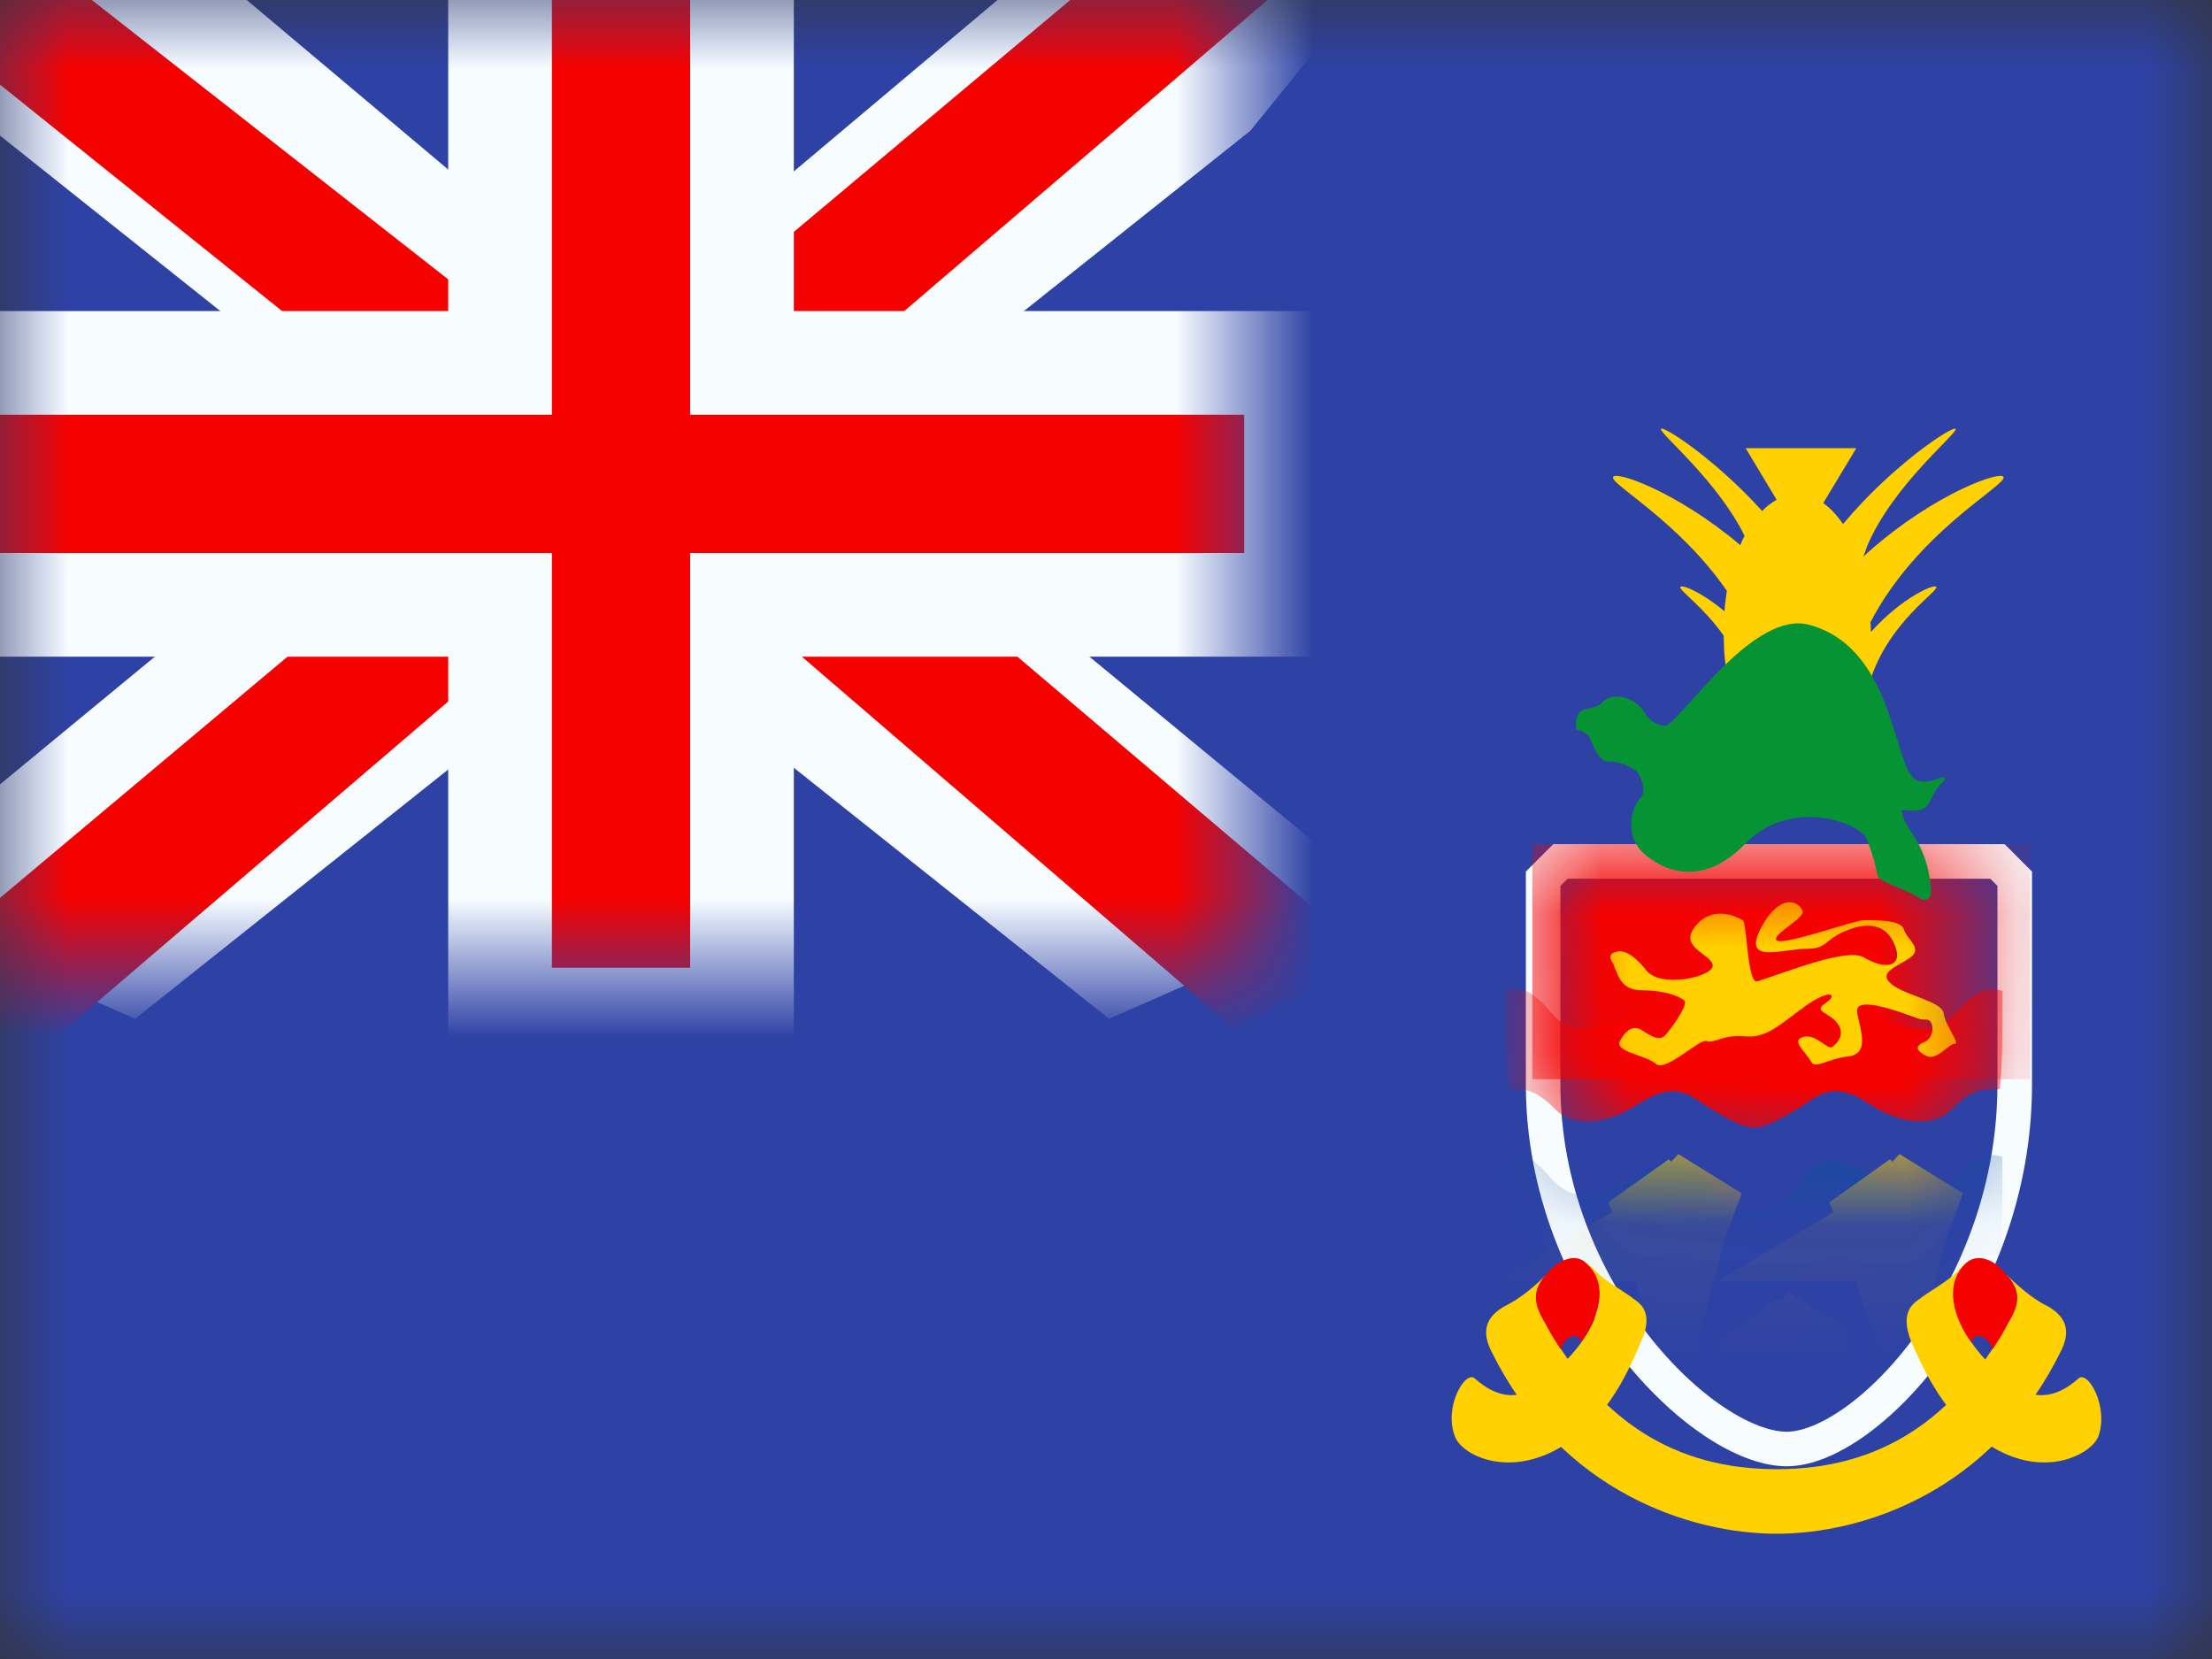 <?xml version="1.0" encoding="UTF-8"?>
<svg width="16px" height="12px" viewBox="0 0 16 12" version="1.1" xmlns="http://www.w3.org/2000/svg" xmlns:xlink="http://www.w3.org/1999/xlink">
    <rect x="0" y="0" width="16" height="12" fill="#333333" stroke="none"/>
    <!-- Generator: Sketch 61 (89581) - https://sketch.com -->
    <title>flags/S/KY - Cayman Islands</title>
    <desc>Created with Sketch.</desc>
    <defs>
        <rect id="path-1" x="0" y="0" width="16" height="12"></rect>
        <path d="M0.003,0 C0.003,0.507 0.003,1.1 0.003,1.489 C0.003,3.382 1.583,4 1.64,4 C1.7,4 3.164,3.382 3.164,1.489 C3.164,1.137 3.164,0.425 3.164,0 L0.003,0 Z" id="path-3"></path>
        <rect id="path-5" x="0" y="0" width="9" height="7"></rect>
    </defs>
    <g id="flags/S/KY---Cayman-Islands" stroke="none" stroke-width="1" fill="none" fill-rule="evenodd">
        <g id="flag">
            <mask id="mask-2" fill="white">
                <use xlink:href="#path-1"></use>
            </mask>
            <g id="mask"></g>
            <g id="contents" mask="url(#mask-2)">
                <polygon id="left" fill="#2E42A5" points="0 0 16 0 16 12 0 12"></polygon>
                <g id="weapon" transform="translate(10, 3)">
                    <g id="Group-2" transform="translate(1.284, 3.356)">
                        <mask id="mask-4" fill="white">
                            <use xlink:href="#path-3"></use>
                        </mask>
                        <path stroke="#F7FCFF" stroke-width="0.25" d="M0.003,-0.125 L3.164,-0.125 L3.289,0 C3.289,0.311 3.289,0.311 3.289,0.677 C3.289,1.139 3.289,1.139 3.289,1.489 C3.289,2.992 2.207,4.125 1.64,4.125 C1.043,4.125 -0.122,2.992 -0.122,1.489 C-0.122,1.028 -0.122,1.028 -0.122,0.465 C-0.122,0.229 -0.122,0.229 -0.122,0 L0.003,-0.125 Z"></path>
                        <rect id="Rectangle" fill="#F50100" fill-rule="nonzero" mask="url(#mask-4)" x="-0.2" y="-0.25" width="3.6" height="1.7"></rect>
                        <path d="M1.405,1.8 C1.52,1.8 1.75,1.643 1.808,1.607 C2.019,1.45 2.173,1.595 2.298,1.667 C2.432,1.74 2.682,1.824 2.835,1.667 C2.989,1.511 3.075,1.523 3.181,1.523 C3.2,1.342 3.2,1.161 3.2,0.956 L3.2,0.811 C3.066,0.775 2.998,0.823 2.854,0.98 C2.71,1.137 2.547,1.101 2.336,1.004 C2.134,0.896 1.933,0.703 1.731,1.004 C1.674,1.089 1.539,1.209 1.405,1.209 C1.261,1.209 1.136,1.089 1.078,1.004 C0.867,0.703 0.675,0.896 0.474,1.004 C0.262,1.101 0.09,1.137 -0.054,0.98 C-0.189,0.823 -0.256,0.775 -0.4,0.811 L-0.4,0.956 C-0.4,1.161 -0.39,1.342 -0.371,1.523 C-0.266,1.523 -0.189,1.511 -0.035,1.667 C0.118,1.824 0.378,1.74 0.502,1.667 C0.637,1.595 0.79,1.45 1.002,1.607 C1.059,1.643 1.28,1.8 1.405,1.8 L1.405,1.8 Z" id="Path" fill="#F50100" fill-rule="nonzero" mask="url(#mask-4)"></path>
                        <path d="M0.433,0.524 C0.491,0.528 0.554,0.574 0.623,0.662 C0.726,0.795 1.104,0.71 1.104,0.63 C1.104,0.55 0.874,0.503 0.963,0.366 C1.051,0.229 1.2,0.229 1.32,0.3 C1.354,0.3 1.351,0.768 1.429,0.742 C1.678,0.661 2.079,0.5 2.197,0.569 C2.352,0.66 2.47,0.637 2.431,0.507 C2.391,0.376 2.29,0.295 2.095,0.366 C1.901,0.437 1.947,0.507 1.778,0.507 C1.61,0.507 1.321,0.62 1.449,0.366 C1.564,0.138 1.701,0.133 1.754,0.229 C1.781,0.278 1.562,0.386 1.562,0.437 C1.562,0.507 2.125,0.3 2.197,0.3 C2.269,0.3 2.467,0.295 2.487,0.366 C2.507,0.437 2.626,0.502 2.535,0.569 C2.444,0.635 2.293,0.677 2.397,0.762 C2.5,0.847 2.763,0.886 2.775,0.974 C2.786,1.063 2.899,1.195 2.854,1.195 C2.808,1.195 2.726,1.319 2.65,1.282 C2.574,1.244 2.565,1.21 2.638,1.18 C2.711,1.149 2.71,1.019 2.65,1.019 C2.59,1.019 2.595,1.01 2.458,0.964 C2.32,0.919 2.138,0.869 2.149,0.964 C2.16,1.06 2.253,1.265 2.088,1.285 C1.923,1.304 1.846,1.383 1.814,1.32 C1.782,1.257 1.667,1.172 1.757,1.145 C1.848,1.118 1.934,1.237 1.966,1.218 C1.999,1.198 2.069,1.129 2.007,1.047 C1.946,0.964 1.826,0.962 1.92,0.9 C2.014,0.838 1.958,0.791 1.778,0.919 C1.599,1.047 1.499,1.155 1.341,1.14 C1.183,1.124 1.112,1.195 1.061,1.174 C1.011,1.153 0.764,1.402 0.693,1.339 C0.622,1.276 0.392,1.252 0.433,1.174 C0.475,1.096 0.53,1.056 0.592,1.096 C0.654,1.136 0.715,1.176 0.757,1.136 C0.798,1.096 0.931,0.909 0.9,0.882 C0.87,0.854 0.763,0.807 0.592,0.807 C0.42,0.807 0.416,0.665 0.376,0.6 C0.349,0.557 0.368,0.532 0.433,0.524 Z" id="lion" fill="#FFD100" mask="url(#mask-4)"></path>
                        <g id="Group" mask="url(#mask-4)" fill="#0B50A0" fill-rule="nonzero">
                            <g transform="translate(-0.4, 2)" id="Path">
                                <path d="M1.805,1 C1.92,1 2.15,0.843 2.208,0.807 C2.419,0.65 2.573,0.795 2.698,0.867 C2.832,0.94 3.082,1.024 3.235,0.867 C3.389,0.711 3.475,0.723 3.581,0.723 C3.6,0.542 3.6,0.361 3.6,0.156 L3.6,0.011 C3.466,-0.025 3.398,0.023 3.254,0.18 C3.11,0.337 2.947,0.301 2.736,0.204 C2.534,0.096 2.333,-0.097 2.131,0.204 C2.074,0.289 1.939,0.409 1.805,0.409 C1.661,0.409 1.536,0.289 1.478,0.204 C1.267,-0.097 1.075,0.096 0.874,0.204 C0.662,0.301 0.49,0.337 0.346,0.18 C0.211,0.023 0.144,-0.025 0,0.011 L0,0.156 C0,0.361 0.01,0.542 0.029,0.723 C0.134,0.723 0.211,0.711 0.365,0.867 C0.518,1.024 0.778,0.94 0.902,0.867 C1.037,0.795 1.19,0.65 1.402,0.807 C1.459,0.843 1.68,1 1.805,1 L1.805,1 Z"></path>
                                <path d="M1.805,2.15 C1.92,2.15 2.15,1.993 2.208,1.957 C2.419,1.8 2.573,1.945 2.698,2.017 C2.832,2.09 3.082,2.174 3.235,2.017 C3.389,1.861 3.475,1.873 3.581,1.873 C3.6,1.692 3.6,1.511 3.6,1.306 L3.6,1.161 C3.466,1.125 3.398,1.173 3.254,1.33 C3.11,1.487 2.947,1.451 2.736,1.354 C2.534,1.246 2.333,1.053 2.131,1.354 C2.074,1.439 1.939,1.559 1.805,1.559 C1.661,1.559 1.536,1.439 1.478,1.354 C1.267,1.053 1.075,1.246 0.874,1.354 C0.662,1.451 0.49,1.487 0.346,1.33 C0.211,1.173 0.144,1.125 0,1.161 L0,1.306 C0,1.511 0.01,1.692 0.029,1.873 C0.134,1.873 0.211,1.861 0.365,2.017 C0.518,2.174 0.778,2.09 0.902,2.017 C1.037,1.945 1.19,1.8 1.402,1.957 C1.459,1.993 1.68,2.15 1.805,2.15 L1.805,2.15 Z"></path>
                            </g>
                        </g>
                        <path d="M1.405,5.3 C1.52,5.3 1.75,5.143 1.808,5.107 C2.019,4.95 2.173,5.095 2.298,5.167 C2.432,5.24 2.682,5.324 2.835,5.167 C2.989,5.011 3.075,5.023 3.181,5.023 C3.2,4.842 3.2,4.661 3.2,4.456 L3.2,4.311 C3.066,4.275 2.998,4.323 2.854,4.48 C2.71,4.637 2.547,4.601 2.336,4.504 C2.134,4.396 1.933,4.203 1.731,4.504 C1.674,4.589 1.539,4.709 1.405,4.709 C1.261,4.709 1.136,4.589 1.078,4.504 C0.867,4.203 0.675,4.396 0.474,4.504 C0.262,4.601 0.09,4.637 -0.054,4.48 C-0.189,4.323 -0.256,4.275 -0.4,4.311 L-0.4,4.456 C-0.4,4.661 -0.39,4.842 -0.371,5.023 C-0.266,5.023 -0.189,5.011 -0.035,5.167 C0.118,5.324 0.378,5.24 0.502,5.167 C0.637,5.095 0.79,4.95 1.002,5.107 C1.059,5.143 1.28,5.3 1.405,5.3 L1.405,5.3 Z" id="Path" fill="#0B50A0" fill-rule="nonzero" mask="url(#mask-4)"></path>
                        <path d="M1.627,3.902 L1.509,3.548 L1.856,3.181 L1.688,3.639 L1.576,3.639 L1.4,3.232 L1.717,3.524 L1.627,3.902 Z M1.915,3.639 L1.336,3.639 L1.609,3.477 L1.915,3.639 Z" id="Star-21" stroke="#FFD100" stroke-width="0.55" fill="#059334" mask="url(#mask-4)"></path>
                        <path d="M0.827,2.902 L0.709,2.548 L1.056,2.181 L0.888,2.639 L0.776,2.639 L0.6,2.232 L0.917,2.524 L0.827,2.902 Z M1.115,2.639 L0.536,2.639 L0.809,2.477 L1.115,2.639 Z" id="Star-21" stroke="#FFD100" stroke-width="0.55" fill="#059334" mask="url(#mask-4)"></path>
                        <path d="M2.427,2.902 L2.309,2.548 L2.656,2.181 L2.488,2.639 L2.376,2.639 L2.2,2.232 L2.517,2.524 L2.427,2.902 Z M2.715,2.639 L2.136,2.639 L2.409,2.477 L2.715,2.639 Z" id="Star-21" stroke="#FFD100" stroke-width="0.55" fill="#059334" mask="url(#mask-4)"></path>
                    </g>
                    <g id="line" transform="translate(0.5, 6.1)" fill-rule="nonzero">
                        <path d="M0.024,1.29 C0.07,1.421 0.399,1.593 0.782,1.372 C1.042,1.216 1.21,0.995 1.371,0.601 C1.417,0.503 1.44,0.38 1.333,0.307 C1.249,0.241 1.111,0.167 1.05,0.102 C1.019,0.069 0.988,0.044 0.965,0.02 C0.981,0.036 0.996,0.053 1.011,0.077 C1.164,0.274 1.004,0.56 0.835,0.733 C0.713,0.855 0.491,1.159 0.169,0.872 C0.1,0.806 -0.06,1.077 0.024,1.29 L0.024,1.29 Z" id="Path" fill="#FFD100"></path>
                        <path d="M4.678,1.29 C4.625,1.421 4.296,1.593 3.92,1.372 C3.66,1.216 3.492,0.995 3.323,0.601 C3.285,0.503 3.262,0.38 3.369,0.307 C3.453,0.241 3.591,0.167 3.653,0.102 C3.683,0.069 3.706,0.044 3.737,0.02 C3.721,0.036 3.706,0.053 3.691,0.077 C3.538,0.274 3.698,0.56 3.859,0.733 C3.982,0.855 4.211,1.159 4.533,0.872 C4.602,0.806 4.755,1.077 4.678,1.29 L4.678,1.29 Z" id="Path" fill="#FFD100"></path>
                        <path d="M2.351,1.994 C2.964,1.994 3.905,1.699 4.41,0.667 C4.495,0.495 4.41,0.405 4.311,0.348 C4.204,0.298 4.074,0.184 4.005,0.11 C4.127,0.241 4.104,0.331 4.02,0.479 C3.63,1.175 3.094,1.527 2.351,1.527 C1.609,1.527 1.073,1.175 0.682,0.479 C0.598,0.331 0.575,0.241 0.69,0.11 C0.629,0.184 0.491,0.298 0.384,0.348 C0.284,0.405 0.2,0.495 0.284,0.667 C0.789,1.699 1.739,1.994 2.351,1.994 L2.351,1.994 Z" id="Path" fill="#FFD100"></path>
                        <path d="M0.935,0.61 C0.92,0.528 0.82,0.56 0.789,0.659 C0.751,0.601 0.713,0.544 0.682,0.479 C0.59,0.331 0.575,0.233 0.705,0.094 C0.766,0.028 0.889,-0.046 0.973,0.036 C1.149,0.192 1.057,0.446 0.935,0.61 L0.935,0.61 Z" id="Path" fill="#F50100"></path>
                        <path d="M3.76,0.61 C3.775,0.528 3.882,0.56 3.913,0.659 C3.951,0.601 3.989,0.544 4.02,0.479 C4.112,0.331 4.127,0.233 3.989,0.094 C3.936,0.028 3.813,-0.046 3.721,0.036 C3.553,0.192 3.637,0.446 3.76,0.61 L3.76,0.61 Z" id="Path" fill="#F50100"></path>
                    </g>
                    <g id="Group-3" transform="translate(1.4, 0.1)" fill-rule="nonzero">
                        <path d="M2.746,0.003 C2.757,0.037 2.291,0.412 2.107,0.847 L2.079,0.925 L2.119,0.889 C2.602,0.462 3.093,0.294 3.093,0.354 C3.093,0.422 2.464,0.757 2.13,1.4 L2.133,1.471 C2.362,1.216 2.606,1.114 2.606,1.148 C2.606,1.189 2.275,1.396 2.135,1.799 C2.131,1.811 2.119,1.81 2.104,1.803 C2.032,2.194 1.833,2.475 1.6,2.475 C1.328,2.475 1.104,2.094 1.071,1.601 L1.068,1.498 C0.921,1.29 0.754,1.177 0.754,1.148 C0.754,1.122 0.901,1.177 1.074,1.322 C1.077,1.272 1.083,1.222 1.091,1.174 C0.749,0.678 0.267,0.414 0.267,0.354 C0.267,0.296 0.723,0.45 1.188,0.843 C1.197,0.819 1.208,0.797 1.219,0.776 C1.02,0.372 0.603,0.035 0.614,0.003 C0.624,-0.028 1.007,0.22 1.346,0.596 C1.379,0.562 1.414,0.535 1.451,0.515 L1.227,0.142 L2.027,0.142 L1.788,0.539 C1.84,0.576 1.888,0.627 1.931,0.691 C2.287,0.263 2.735,-0.03 2.746,0.003 Z" id="pineapple" fill="#FFD100"></path>
                        <path d="M0.493,2.051 C0.429,1.942 0.254,1.893 0.181,1.991 C0.154,2.015 0.117,2.015 0.089,2.027 C0.044,2.027 -0.015,2.058 0.003,2.179 C0.053,2.179 0.053,2.21 0.08,2.21 C0.099,2.197 0.146,2.421 0.238,2.408 C0.339,2.408 0.429,2.465 0.447,2.49 C0.474,2.526 0.511,2.623 0.465,2.672 C0.401,2.745 0.355,2.915 0.465,3.049 C0.584,3.171 0.887,3.353 1.226,3.001 C1.556,2.66 2.07,2.855 2.106,2.976 C2.152,3.098 2.17,3.171 2.18,3.232 C2.189,3.28 2.436,3.353 2.473,3.39 C2.519,3.427 2.583,3.414 2.565,3.305 C2.528,2.964 2.372,2.915 2.354,2.757 C2.445,2.769 2.51,2.769 2.546,2.721 C2.574,2.672 2.61,2.587 2.647,2.563 C2.675,2.538 2.675,2.514 2.638,2.526 C2.592,2.538 2.565,2.563 2.482,2.55 C2.287,2.522 2.335,1.599 1.69,1.42 C1.291,1.309 0.793,2.07 0.657,2.145 C0.654,2.146 0.651,2.148 0.649,2.149 C0.584,2.149 0.529,2.112 0.493,2.051 Z" id="turtle" fill="#059334"></path>
                    </g>
                </g>
            </g>
        </g>
        <g id="gb---large">
            <g id="flag">
                <mask id="mask-6" fill="white">
                    <use xlink:href="#path-5"></use>
                </mask>
                <g id="mask"></g>
                <g id="contents" mask="url(#mask-6)">
                    <g transform="translate(-2, -1)">
                        <g id="stripe">
                            <polygon id="white" fill="#F7FCFF" fill-rule="nonzero" transform="translate(6.544, 4.366) scale(1, -1) translate(-6.544, -4.366) " points="0.998 1.232 2.978 0.363 11.045 6.787 12.09 8.078 9.972 8.369 6.682 5.6 4.033 3.735"></polygon>
                            <polygon id="red" fill="#F50100" fill-rule="nonzero" transform="translate(6.492, 4.573) scale(1, -1) translate(-6.492, -4.573) " points="1.269 1.038 2.278 0.534 11.714 8.613 10.298 8.613"></polygon>
                        </g>
                        <g id="stripe" transform="translate(6.5, 4.5) scale(-1, 1) translate(-6.5, -4.5) ">
                            <polygon id="white" fill="#F7FCFF" fill-rule="nonzero" transform="translate(6.544, 4.366) scale(1, -1) translate(-6.544, -4.366) " points="0.998 1.232 2.978 0.363 11.045 6.787 12.09 8.078 9.972 8.369 6.682 5.6 4.033 3.735"></polygon>
                            <polygon id="red" fill="#F50100" fill-rule="nonzero" transform="translate(6.628, 4.549) scale(1, -1) translate(-6.628, -4.549) " points="1.065 1.162 2.074 0.658 6.093 4.117 7.284 4.503 12.19 8.441 10.773 8.441 5.87 4.597 4.567 4.134"></polygon>
                        </g>
                        <g id="cross" transform="translate(2, 1)">
                            <path d="M5.367,2.625 L9.375,2.625 L9.375,4.375 L5.367,4.375 L5.367,7.375 L3.617,7.375 L3.617,4.375 L-0.375,4.375 L-0.375,2.625 L3.617,2.625 L3.617,-0.375 L5.367,-0.375 L5.367,2.625 Z" id="red" stroke="#F7FCFF" stroke-width="0.75" fill="#F50100"></path>
                        </g>
                    </g>
                </g>
            </g>
        </g>
    </g>
</svg>